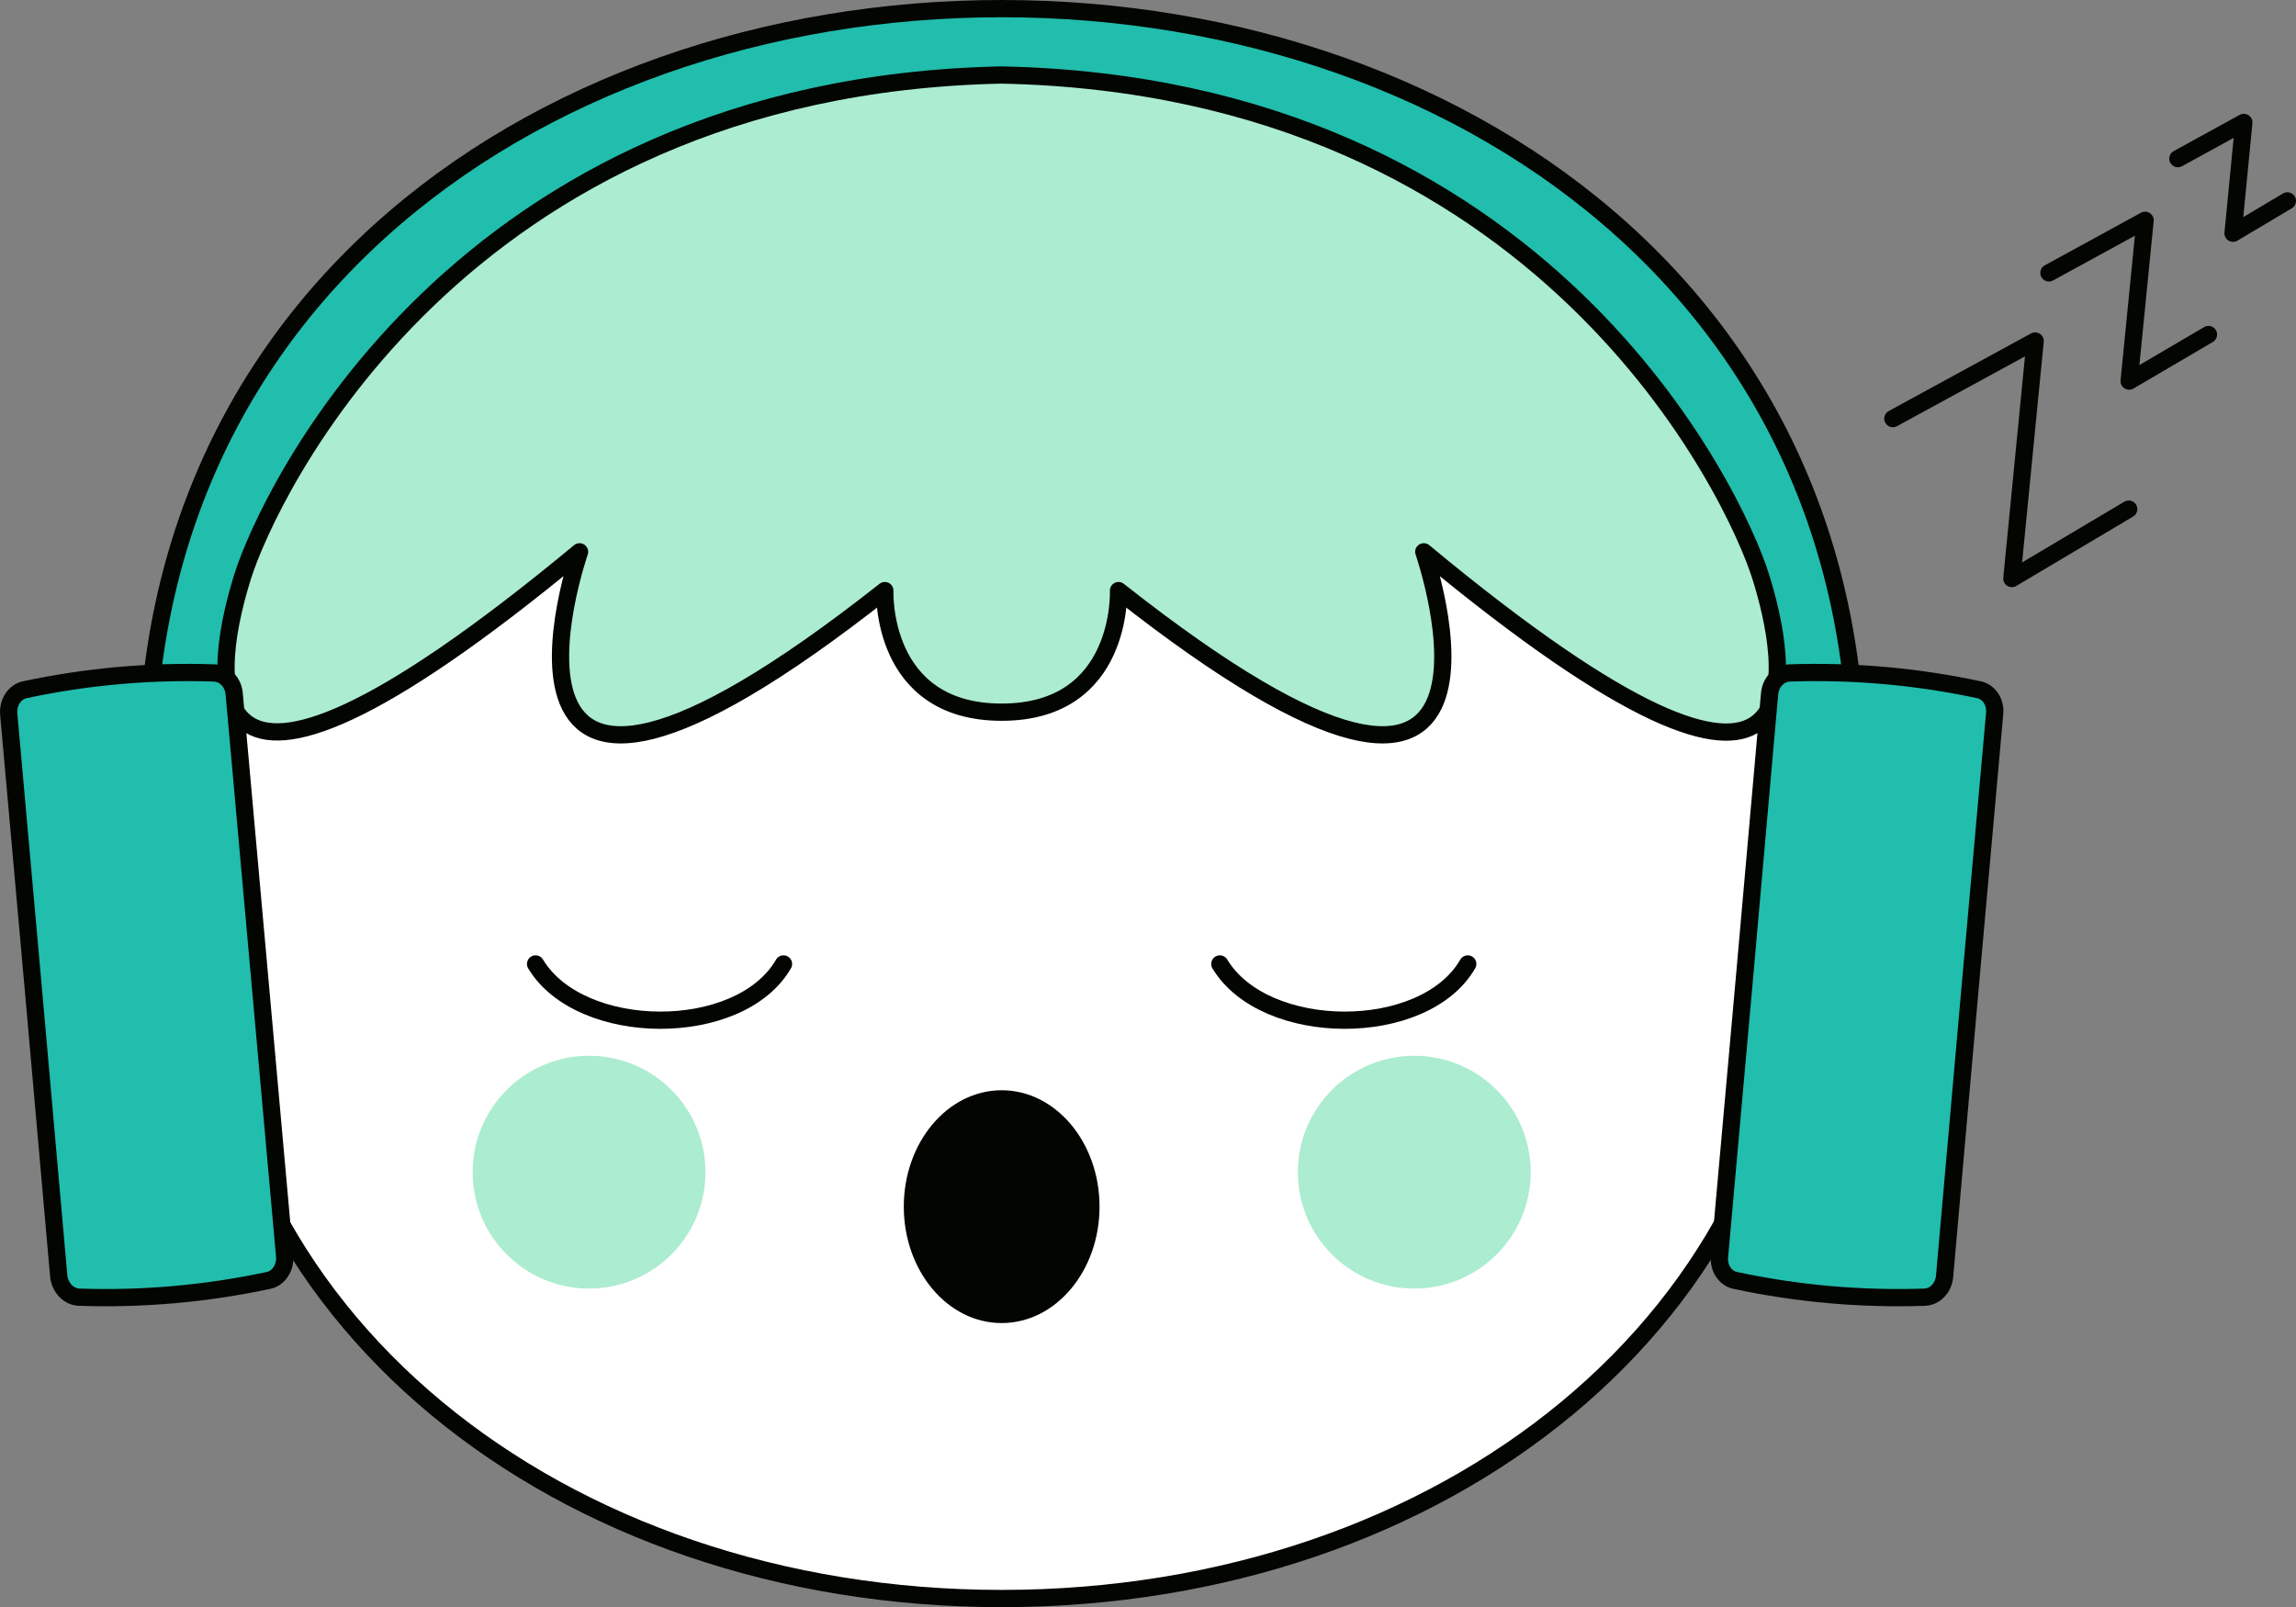 <?xml version="1.0" encoding="UTF-8"?><svg id="Layer_1" xmlns="http://www.w3.org/2000/svg" viewBox="0 0 532.52 372.8"><rect x="0" y="0" width="532.52" height="372.8" fill="#808080" stroke="none"/><path d="m35.12,200.9C22.12,73.5,123.42,2,232.32,2s210.2,71.5,197.2,198.9" fill="#21bdad" stroke-width="0"/><path d="m417.72,213.5c0,92.1-83,157.3-185.4,157.3S47.02,305.6,47.02,213.5,130.02,37.5,232.42,37.5s185.3,84,185.3,176h0Z" fill="#fff" stroke-width="0"/><path d="m417.72,213.5c0,92.1-83,157.3-185.4,157.3S47.02,305.6,47.02,213.5,130.02,37.5,232.42,37.5s185.3,84,185.3,176h0Z" fill="none" stroke="#020500" stroke-miterlimit="10" stroke-width="4"/><path d="m35.12,200.9C22.12,73.5,123.42,2,232.32,2s210.2,71.5,197.2,198.9" fill="none" stroke="#020500" stroke-miterlimit="10" stroke-width="4"/><path d="m232.32,17.4c-126.3,2.6-170.2,97.8-176,116.2-6,19.1-17.7,73.8,78.1-5.6,0,0-30.9,89.2,70.8,9,0,0-1.2,28.2,27.1,28.2s27.1-28.2,27.1-28.2c101.7,80.2,70.8-9,70.8-9,95.8,79.5,84.1,24.7,78.1,5.6-5.8-18.4-49.7-113.6-176-116.2Z" fill="#acecd0" stroke-width="0"/><path d="m232.32,17.4c-126.3,2.6-170.2,97.8-176,116.2-6,19.1-17.7,73.8,78.1-5.6,0,0-30.9,89.2,70.8,9,0,0-1.2,28.2,27.1,28.2s27.1-28.2,27.1-28.2c101.7,80.2,70.8-9,70.8-9,95.8,79.5,84.1,24.7,78.1,5.6-5.8-18.4-49.7-113.6-176-116.2Z" fill="none" stroke="#020500" stroke-linecap="round" stroke-linejoin="round" stroke-width="4"/><circle cx="328.02" cy="271.9" r="27" fill="#acecd0" stroke-width="0"/><circle cx="136.62" cy="271.9" r="27" fill="#acecd0" stroke-width="0"/><path d="m18.32,300.9c14.8.5,29.5-.8,44-3.9,2.3-.5,3.9-2.9,3.7-5.6-3.9-43.5-7.8-87-11.7-130.4-.2-2.7-2.2-4.8-4.6-4.9-14.8-.5-29.5.8-44,3.9-2.3.5-3.9,2.9-3.7,5.6,3.9,43.5,7.8,87,11.6,130.4.3,2.7,2.3,4.8,4.7,4.9Z" fill="#21bdad" stroke-width="0"/><path d="m18.32,300.9c14.8.5,29.5-.8,44-3.9,2.3-.5,3.9-2.9,3.7-5.6-3.9-43.5-7.8-87-11.7-130.4-.2-2.7-2.2-4.8-4.6-4.9-14.8-.5-29.5.8-44,3.9-2.3.5-3.9,2.9-3.7,5.6,3.9,43.5,7.8,87,11.6,130.4.3,2.7,2.3,4.8,4.7,4.9Z" fill="none" stroke="#020500" stroke-linecap="round" stroke-linejoin="round" stroke-width="4"/><path d="m446.42,300.9c-14.8.5-29.5-.8-44-3.9-2.3-.5-3.9-2.9-3.6-5.6,3.9-43.5,7.8-87,11.6-130.4.2-2.7,2.2-4.8,4.6-4.9,14.8-.5,29.5.8,44,3.9,2.3.5,3.9,2.9,3.6,5.6-3.9,43.5-7.8,87-11.6,130.4-.2,2.7-2.2,4.8-4.6,4.9Z" fill="#21bdad" stroke-width="0"/><path d="m446.42,300.9c-14.8.5-29.5-.8-44-3.9-2.3-.5-3.9-2.9-3.6-5.6,3.9-43.5,7.8-87,11.6-130.4.2-2.7,2.2-4.8,4.6-4.9,14.8-.5,29.5.8,44,3.9,2.3.5,3.9,2.9,3.6,5.6-3.9,43.5-7.8,87-11.6,130.4-.2,2.7-2.2,4.8-4.6,4.9Z" fill="none" stroke="#020500" stroke-linecap="round" stroke-linejoin="round" stroke-width="4"/><ellipse cx="232.32" cy="279.9" rx="22.7" ry="27" fill="#020500" stroke-width="0"/><path d="m282.92,223.6c10.4,17.3,47.4,17.5,57.5,0" fill="none" stroke="#020500" stroke-linecap="round" stroke-linejoin="round" stroke-width="4"/><path d="m124.22,223.6c10.4,17.3,47.4,17.5,57.5,0" fill="none" stroke="#020500" stroke-linecap="round" stroke-linejoin="round" stroke-width="4"/><polyline points="439.02 97.1 472.02 79.1 466.62 134.2 493.72 118.1" fill="none" stroke="#020500" stroke-linecap="round" stroke-linejoin="round" stroke-width="4"/><polyline points="475.22 63.3 497.52 51.1 493.82 88.4 512.22 77.6" fill="none" stroke="#020500" stroke-linecap="round" stroke-linejoin="round" stroke-width="4"/><polyline points="505.12 36.8 520.42 28.4 517.92 54.1 530.52 46.6" fill="none" stroke="#020500" stroke-linecap="round" stroke-linejoin="round" stroke-width="4"/></svg>